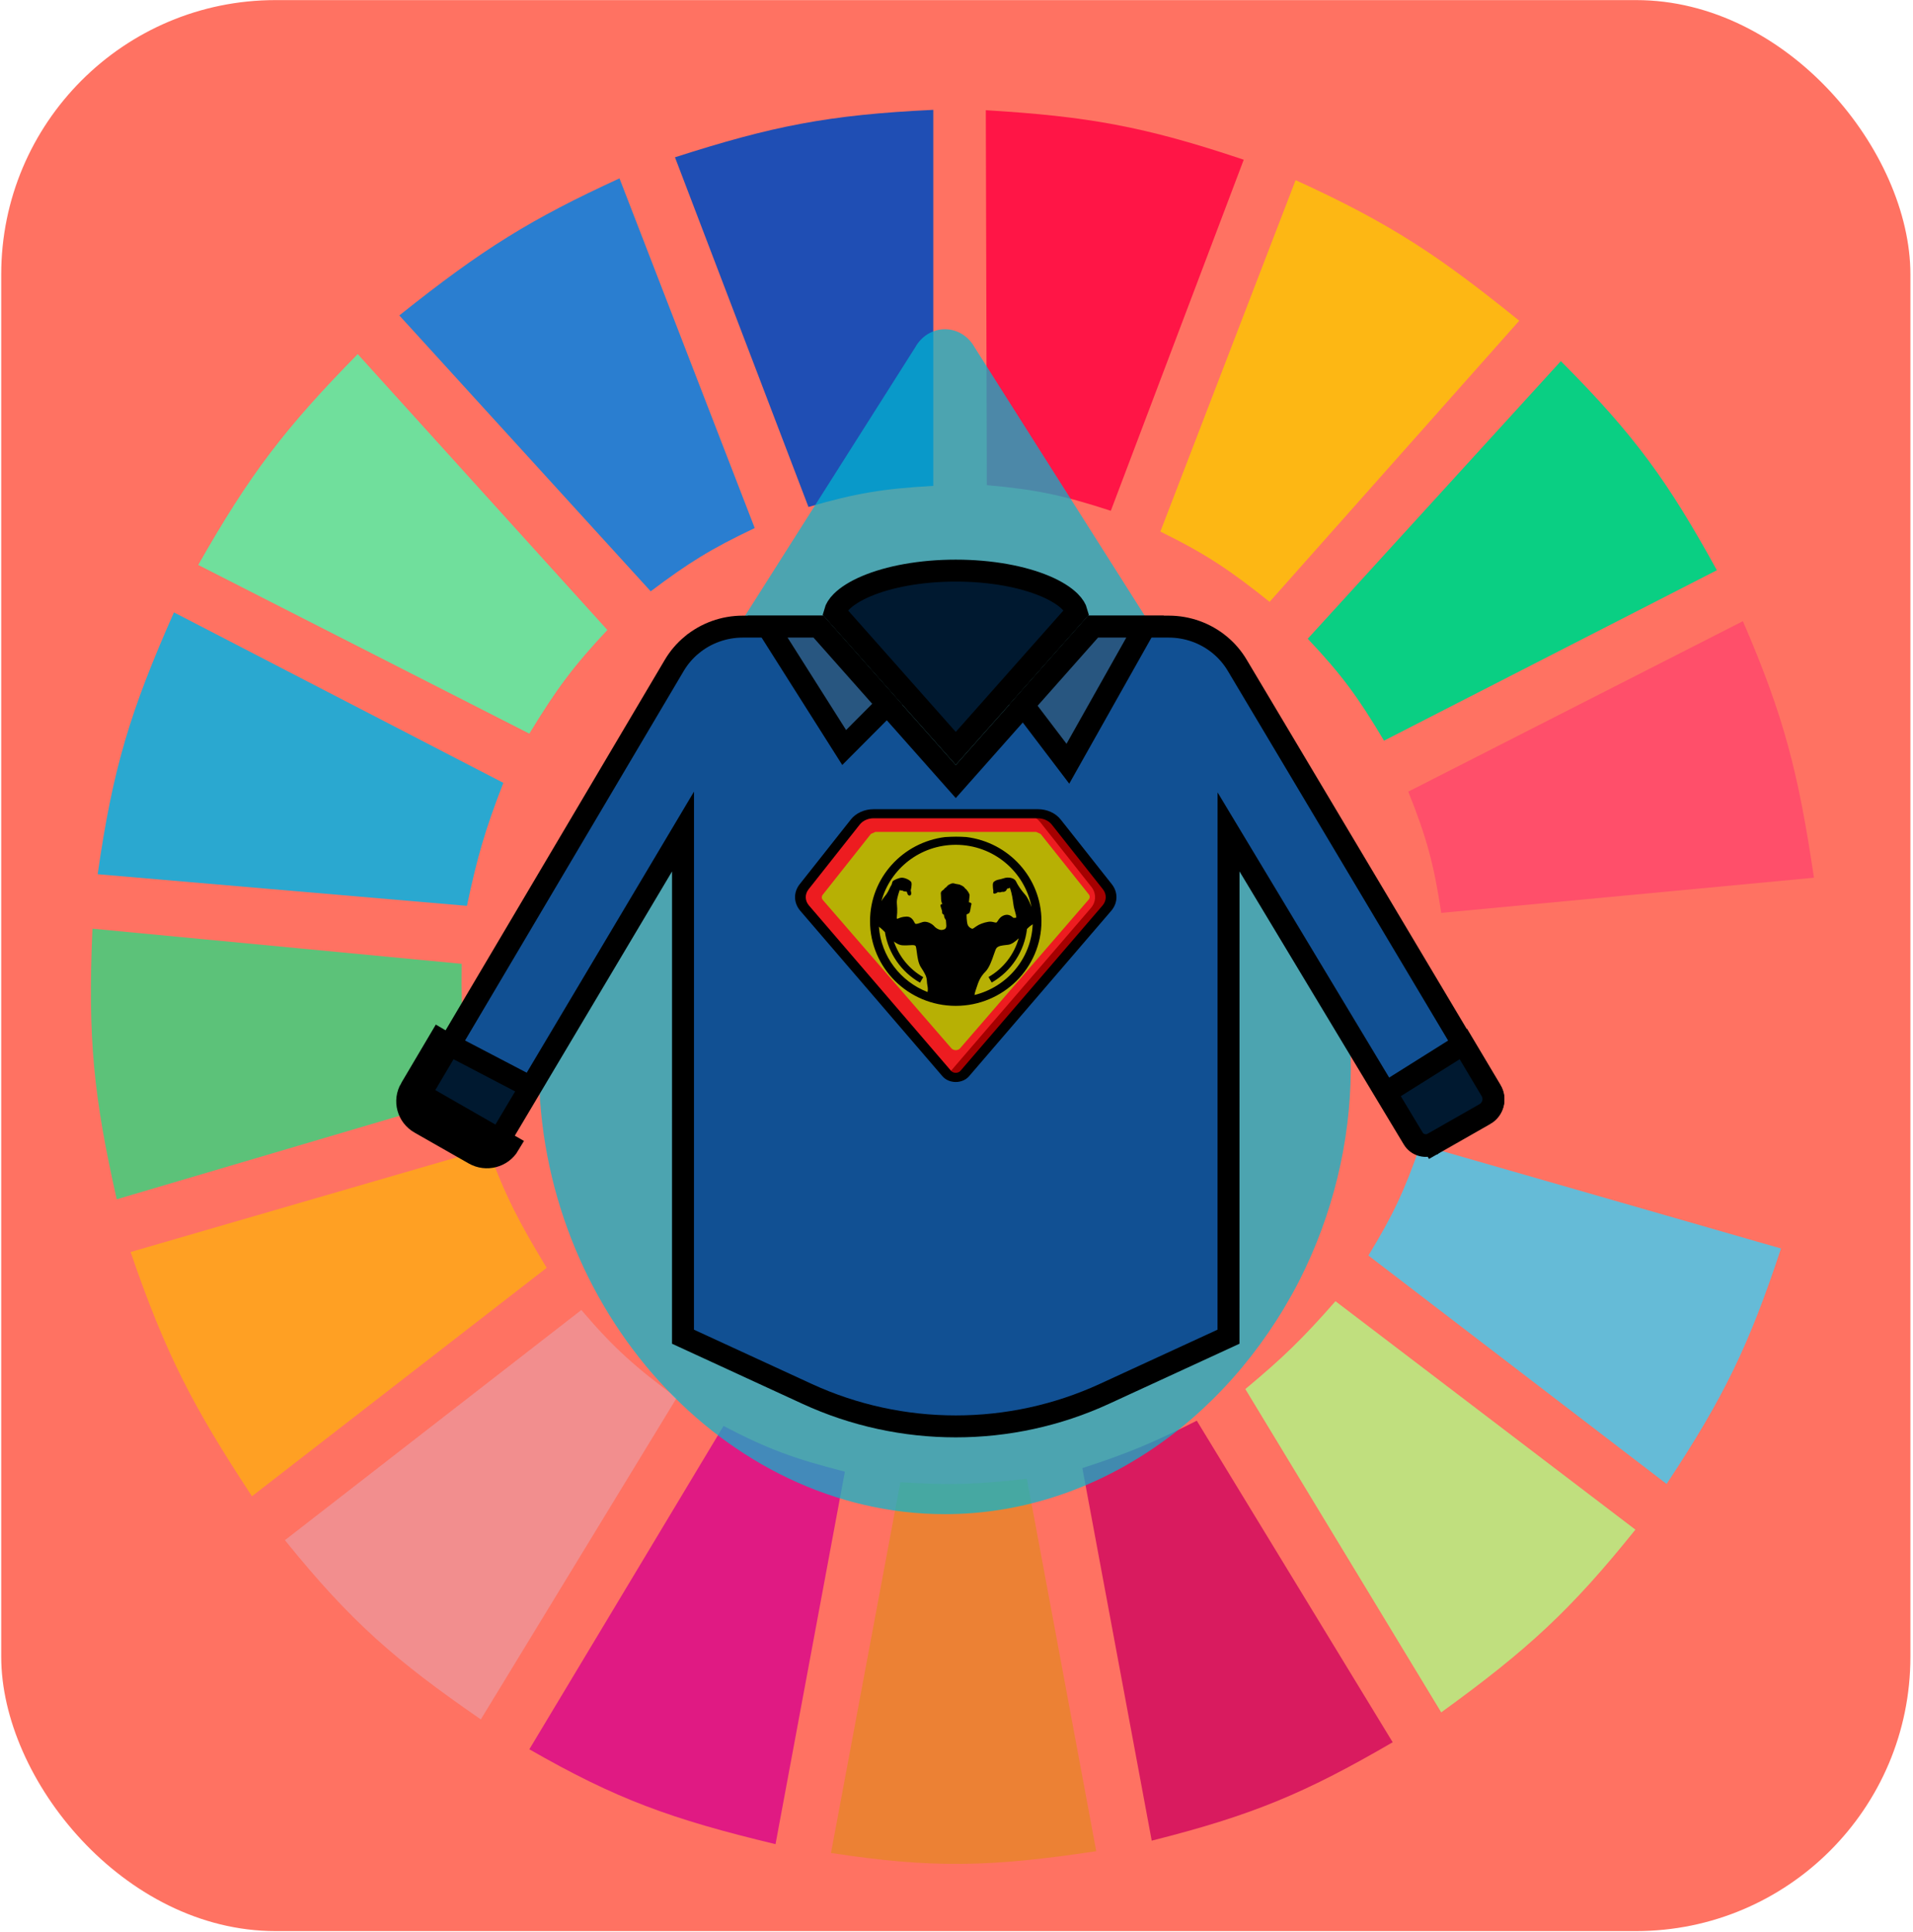 <svg width="687" height="694" viewBox="0 0 687 694" fill="none" xmlns="http://www.w3.org/2000/svg">
<rect x="0.44" y="0.034" width="685.626" height="693.507" rx="98.51" fill="#FF7262"/>
<g clip-path="url(#clip0)">
<path d="M290.335 182.076L242.396 56.492C277.207 45.315 297.363 41.226 335.161 39.453V174.503C317.196 175.51 307.353 177.132 290.335 182.076Z" fill="#1F4EB4"/>
<path d="M354.392 174.241L354.024 39.584C390.475 41.791 410.736 45.293 446.653 57.365L398.919 183.45C381.79 177.867 372.027 175.806 354.392 174.241Z" fill="#FF1546"/>
<path d="M416.716 190.911L465.277 64.696C499.803 80.449 516.951 92.051 545.59 115.182L455.938 216.154C441.919 204.949 433.535 199.209 416.716 190.911Z" fill="#FDB714"/>
<path d="M469.638 229.407L560.534 129.697C587.199 156.438 599.104 173.08 616.567 204.795L497.031 266.009C487.8 250.514 481.926 242.403 469.638 229.407Z" fill="#0ACF83"/>
<path d="M505.748 284.311L625.906 223.096C640.796 257.487 645.88 277.824 651.432 315.233L517.577 327.855C514.952 310.394 512.36 300.869 505.748 284.311Z" fill="#FF4F6A"/>
<path d="M515.707 391.593C518.704 374.827 519.659 365.083 519.443 346.787L653.297 334.166C654.959 370.851 653.133 391.7 645.204 429.458L515.707 391.593Z" fill="#FF7262"/>
<path d="M491.426 450.915C500.203 436.498 504.336 427.83 510.103 411.157L639.6 448.39C628.014 483.414 619.021 501.931 598.509 532.955L491.426 450.915Z" fill="#65BBD7"/>
<path d="M587.304 549.363L479.598 467.323C467.764 480.818 460.653 487.694 447.224 498.877L517.575 614.995C548.73 592.416 564.177 578.179 587.304 549.363Z" fill="#C0DF7E"/>
<path d="M500.144 625.723L429.792 510.236C414.529 517.949 405.59 521.763 388.702 527.275L413.605 661.063C449.283 652.069 468.243 644.294 500.144 625.723Z" fill="#D91B5F"/>
<path d="M323.331 532.324C341.077 533.486 351.028 533.139 368.779 531.062L393.682 664.85C355.619 670.585 334.704 671.056 298.428 665.481L323.331 532.324Z" fill="#EC8134"/>
<path d="M190.099 628.247L259.828 512.129C275.636 520.398 285.226 523.916 303.408 528.537L278.505 662.325C240.861 653.283 221.276 646.134 190.099 628.247Z" fill="#E01A83"/>
<path d="M102.317 553.149L208.779 470.478C220.65 484.446 228.371 491.11 243.02 502.032L172.669 617.519C141.875 596.234 126.104 582.569 102.317 553.149Z" fill="#F28E8E"/>
<path d="M90.486 537.372C69.31 505.22 59.427 486.187 46.905 449.653L175.157 412.419C181.562 429.669 186.42 439.005 196.324 455.332L90.486 537.372Z" fill="#FFA023"/>
<path d="M41.924 430.72C33.685 394.198 31.453 373.012 33.208 333.535L165.817 346.156C165.479 365.707 166.522 375.87 170.175 392.856L41.924 430.72Z" fill="#5CC279"/>
<path d="M35.076 313.971L167.686 325.33C171.365 307.934 174.123 298.251 180.76 281.155L62.47 219.941C46.748 255.401 40.515 275.931 35.076 313.971Z" fill="#2AA8D0"/>
<path d="M71.186 202.902C89.723 170.268 102.35 153.761 128.464 127.173L218.115 226.252C205.984 239.218 199.865 247.39 190.099 263.485L71.186 202.902Z" fill="#70DF9C"/>
<path d="M233.68 212.368C247.131 202.23 255.223 197.155 271.035 189.649L222.474 64.065C190.874 78.579 173.524 89.205 143.406 113.289L233.68 212.368Z" fill="#2A7ED0"/>
</g>
<path opacity="0.7" d="M467.376 309.498C467.376 308.997 466.932 308.496 466.487 308.496L350.008 124.754C347.786 120.748 343.785 118.245 339.338 118.245C334.892 118.245 330.891 120.748 328.668 124.754L212.191 308.496C211.747 308.996 211.747 309.498 211.302 309.498C199.298 332.528 193.519 357.061 193.519 383.095C193.519 470.209 260.204 543.806 339.338 543.806C391.354 543.806 439.811 511.764 466.486 460.196C490.939 412.133 491.383 356.058 467.376 309.498Z" fill="#00BAD2"/>
<path d="M444.338 238.969L444.345 238.981L535.48 391.911C535.48 391.911 535.481 391.911 535.481 391.912C537.206 394.809 536.229 398.559 533.228 400.269L533.226 400.269L514.648 410.856L516.599 414.28L514.648 410.856C512.143 412.284 508.976 411.438 507.539 409.045L507.538 409.043L448.514 310.932L441.198 298.772L441.197 312.963L441.183 480.071L396.651 500.585C362.794 516.181 323.669 516.181 289.807 500.585L245.275 480.071L245.288 312.964L245.289 298.634L237.962 310.949L179.359 409.433C177.922 411.847 174.74 412.701 172.231 411.272C172.23 411.272 172.23 411.272 172.23 411.272L152.762 400.175L152.762 400.175C150.262 398.751 149.454 395.635 150.873 393.235C150.873 393.235 150.873 393.234 150.873 393.234L242.143 238.971L242.144 238.969C243.786 236.192 245.901 233.716 248.4 231.644L248.401 231.643C253.531 227.386 260.031 225.048 266.746 225.048H293.918L340.293 277.36L343.241 280.686L346.19 277.36L392.565 225.048H419.73C426.451 225.048 432.944 227.386 438.083 231.644C440.582 233.716 442.696 236.192 444.338 238.969Z" fill="#115093" stroke="black" stroke-width="7.881"/>
<path d="M392.559 225.047H411.219L383.502 274.29L367.535 253.275L392.559 225.047Z" fill="#285680" stroke="black" stroke-width="7.881"/>
<path d="M343.238 268.806L299.806 219.814C300.113 218.688 300.844 217.431 302.211 216.064C304.142 214.132 307.136 212.211 311.15 210.513C319.162 207.124 330.504 204.934 343.238 204.934C355.972 204.934 367.314 207.124 375.326 210.513C379.34 212.211 382.334 214.132 384.265 216.064C385.632 217.43 386.363 218.687 386.67 219.814L343.238 268.806Z" fill="#001930" stroke="black" stroke-width="7.881"/>
<path d="M293.919 225.047L318.635 252.926L303.161 268.468L275.678 225.047H293.919Z" fill="#285680" stroke="black" stroke-width="7.881"/>
<path d="M507.537 408.784L507.536 408.782L497.687 392.409L525.52 374.933L535.478 391.648C535.479 391.649 535.479 391.649 535.479 391.649C537.206 394.551 536.23 398.3 533.232 400.007L533.231 400.007L514.647 410.6C514.647 410.6 514.646 410.601 514.646 410.601C514.646 410.601 514.646 410.601 514.645 410.601C512.148 412.022 508.974 411.177 507.537 408.784Z" fill="#001930" stroke="black" stroke-width="7.881"/>
<path d="M147.487 390.967C144.926 395.292 146.42 400.836 150.809 403.337L170.284 414.434C174.632 416.915 180.202 415.466 182.743 411.189L147.487 390.967ZM147.487 390.967L159.904 369.975L147.487 390.967ZM190.52 390.418L179.357 409.173L179.355 409.176C177.925 411.584 174.74 412.44 172.237 411.012L172.235 411.01L152.76 399.914C152.76 399.914 152.759 399.914 152.759 399.914C150.261 398.49 149.452 395.382 150.877 392.975L150.878 392.973L161.392 375.198L190.52 390.418Z" fill="#001930" stroke="black" stroke-width="7.881"/>
<path d="M397.511 326.149L346.445 385.572C345.75 386.381 344.668 386.888 343.49 386.954C342.312 387.021 341.16 386.639 340.346 385.914C340.23 385.8 340.114 385.686 340.018 385.572L288.953 326.149C287 323.89 286.923 320.835 288.76 318.507L307.155 295.238C308.629 293.37 311.105 292.249 313.754 292.25H372.709C375.359 292.249 377.834 293.37 379.308 295.238L397.703 318.507C399.54 320.835 399.463 323.89 397.511 326.149Z" fill="#A50000"/>
<path d="M391.738 326.149L340.673 385.572C340.577 385.686 340.461 385.8 340.346 385.914C340.23 385.8 340.114 385.686 340.018 385.572L288.953 326.149C287 323.89 286.923 320.835 288.76 318.507L307.155 295.238C308.629 293.37 311.105 292.249 313.754 292.25H366.937C369.586 292.249 372.062 293.37 373.537 295.238L391.931 318.507C393.768 320.835 393.691 323.89 391.738 326.149Z" fill="#ED1C20"/>
<path d="M295.453 321.367L312.755 299.508L314.368 298.78H372.091L373.704 299.503L391.004 321.212C391.457 321.78 391.44 322.53 390.961 323.083L344.794 376.488C344.426 376.91 343.844 377.16 343.225 377.16C342.605 377.16 342.022 376.91 341.654 376.488L295.501 323.236C295.025 322.684 295.005 321.937 295.453 321.367Z" fill="#B7B004"/>
<path d="M380.909 294.322C379.075 292.002 375.999 290.611 372.707 290.617H313.756C310.465 290.611 307.388 292.001 305.556 294.322L287.166 317.591C284.889 320.49 284.978 324.285 287.39 327.104L338.465 386.543C339.578 387.833 341.348 388.595 343.231 388.595C345.115 388.595 346.885 387.833 347.997 386.543L399.073 327.104C401.484 324.285 401.573 320.49 399.296 317.591L380.909 294.322ZM395.965 325.184L344.888 384.622C344.486 385.051 343.877 385.301 343.231 385.301C342.586 385.301 341.976 385.051 341.574 384.622L290.498 325.181C289.037 323.47 288.984 321.17 290.361 319.41L308.752 296.139C309.871 294.725 311.748 293.879 313.756 293.883H372.707C374.714 293.88 376.59 294.727 377.709 296.141L396.098 319.41C397.477 321.169 397.424 323.469 395.965 325.181V325.184Z" fill="black"/>
<path fill-rule="evenodd" clip-rule="evenodd" d="M347.049 300.622C344.194 300.435 342.507 300.457 339.412 300.63C324.221 302.495 312.45 315.281 312.45 330.807C312.45 347.627 326.231 361.253 343.23 361.253C360.232 361.253 374.011 347.619 374.011 330.807C374.012 315.276 362.244 302.494 347.049 300.622ZM333.111 356.292L333.114 356.235C333.281 355.229 333.179 354.651 333.058 353.96C332.981 353.527 332.897 353.051 332.867 352.397C332.805 350.695 332.149 349.572 330.665 347.302C329.756 345.885 329.449 343.533 329.225 341.813C329.087 340.759 328.981 339.943 328.786 339.725C328.474 339.372 327.813 339.409 326.764 339.469C326.09 339.507 325.255 339.555 324.249 339.514C323.044 339.469 321.959 338.875 321.015 338.128C322.824 343.449 326.508 348.078 331.553 350.944L330.401 352.925C323.599 349.053 319.01 342.31 317.797 334.767C317.04 333.969 316.223 333.235 315.63 332.819C316.423 343.533 323.423 352.523 333.111 356.292ZM350.361 355.72C350.115 356.417 350.021 356.92 349.967 357.354C361.645 354.468 370.358 344.272 370.869 331.942L370.854 331.953C370.272 332.343 369.638 332.769 368.817 333.629C367.904 341.589 363.244 348.794 356.15 352.871L354.993 350.895C360.363 347.814 364.212 342.755 365.841 336.976C364.636 338.151 363.275 339.172 362.041 339.311C361.839 339.334 361.644 339.356 361.457 339.377C359.73 339.573 358.628 339.697 357.916 340.43C357.626 340.733 357.301 341.676 356.894 342.859C356.202 344.873 355.271 347.58 353.864 348.997C351.957 350.913 351.374 352.676 350.714 354.672C350.601 355.014 350.485 355.362 350.361 355.72ZM368.254 321.441C369.054 322.351 369.824 324.104 370.446 325.77C368.054 313.048 356.785 303.409 343.241 303.414C330.448 303.414 319.718 311.998 316.534 323.647C316.903 322.994 317.297 322.414 317.667 321.989C318.606 320.928 319.117 319.831 319.487 319.036C319.673 318.638 319.823 318.315 319.974 318.111C320.214 317.785 320.294 317.447 320.366 317.145C320.427 316.888 320.481 316.657 320.624 316.482C320.931 316.109 322.648 315.298 323.779 315.23C324.915 315.161 326.877 316.081 327.253 316.826C327.632 317.576 327.048 319.813 327.048 319.813C327.048 319.813 327.632 321.41 326.772 321.621C325.915 321.824 325.707 320.364 325.707 320.364L325.496 320.194C325.496 320.194 324.435 320.259 324.022 319.781C323.474 319.984 323.129 319.611 323.129 319.611C323.129 319.611 322.689 320.738 322.304 322.331C322.022 323.535 322.049 323.928 322.125 325.003C322.15 325.356 322.18 325.784 322.206 326.339C322.252 327.402 322.168 328.268 322.107 328.887C322.041 329.572 322.003 329.955 322.206 329.97C322.327 329.983 322.482 329.916 322.713 329.816C323.191 329.61 323.995 329.263 325.496 329.192C327.239 329.113 327.977 330.495 328.383 331.255C328.498 331.47 328.586 331.636 328.664 331.704C328.953 331.965 329.571 331.754 330.691 331.372C330.882 331.307 331.087 331.237 331.308 331.163C332.817 330.656 334.777 331.803 335.5 332.654C336.22 333.505 337.587 334.121 338.31 333.983L338.35 333.975C339.048 333.842 339.382 333.779 339.685 333.27C339.927 332.874 339.853 332.129 339.762 331.212C339.735 330.947 339.707 330.666 339.685 330.376C339.184 329.954 339.049 329.066 338.986 328.656C338.963 328.504 338.949 328.418 338.931 328.447C338.86 328.55 338.306 328.163 338.343 327.734C338.381 327.288 338.21 326.745 337.865 325.764C337.532 324.806 338.041 324.716 338.444 324.644L338.483 324.637C337.971 324.113 337.957 323.101 337.945 322.227C337.94 321.858 337.935 321.515 337.894 321.242C337.751 320.325 338.171 319.945 338.855 319.542C339.196 319.004 339.925 318.525 339.925 318.525C339.925 318.525 340.401 317.771 341.293 317.504C342.121 316.957 343.047 317.406 343.047 317.406L344.147 317.601C344.757 317.635 346.349 318.445 346.518 319.032C347.234 319.441 348.269 321.007 348.199 321.581C348.129 322.157 347.955 324.057 347.955 324.057C347.955 324.057 349.082 324.168 348.845 324.808C348.728 325.127 348.661 325.575 348.589 326.05C348.515 326.541 348.437 327.061 348.296 327.495C348.122 328.04 347.703 328.177 347.418 328.271C347.26 328.322 347.144 328.36 347.132 328.447C347.101 328.674 347.132 331.098 347.511 332.111C347.878 333.132 349.058 333.574 349.189 333.574C349.332 333.574 349.738 333.336 350.671 332.654C351.594 331.974 353.287 331.33 354.894 331.065C355.789 330.911 356.483 331.091 357.001 331.225C357.419 331.334 357.722 331.412 357.922 331.26C358.046 331.166 358.17 330.971 358.326 330.726C358.73 330.092 359.35 329.119 360.74 328.675C362.237 328.203 363.232 329.048 363.715 329.459C363.851 329.574 363.947 329.655 364.002 329.663L364.894 329.595C364.894 329.595 365.127 329.323 364.48 327.223C364.07 325.892 363.959 325.048 363.829 324.058C363.753 323.481 363.671 322.854 363.519 322.052C363.104 319.872 362.657 318.819 362.657 318.819C362.657 318.819 362.358 319.065 361.624 319.203C361.465 319.873 360.911 320.459 359.814 320.29C359.048 320.659 358.328 320.391 358.328 320.391C358.328 320.391 358.023 320.797 357.233 320.939C356.443 321.072 356.754 320.019 356.754 320.019C356.754 320.019 356.573 319.305 356.544 318.014C356.508 316.72 357.056 316.618 357.056 316.618C357.056 316.618 357.056 316.517 357.647 316.216C357.945 316.056 358.341 315.97 358.846 315.859C359.328 315.754 359.908 315.626 360.596 315.394C362.005 314.919 364.236 315.195 364.89 316.582C365.547 317.976 366.641 319.613 368.254 321.441Z" fill="black"/>
<defs>
<clipPath id="clip0">
<rect width="622.58" height="646.222" fill="white" transform="translate(31.964 23.676)"/>
</clipPath>
</defs>
</svg>
